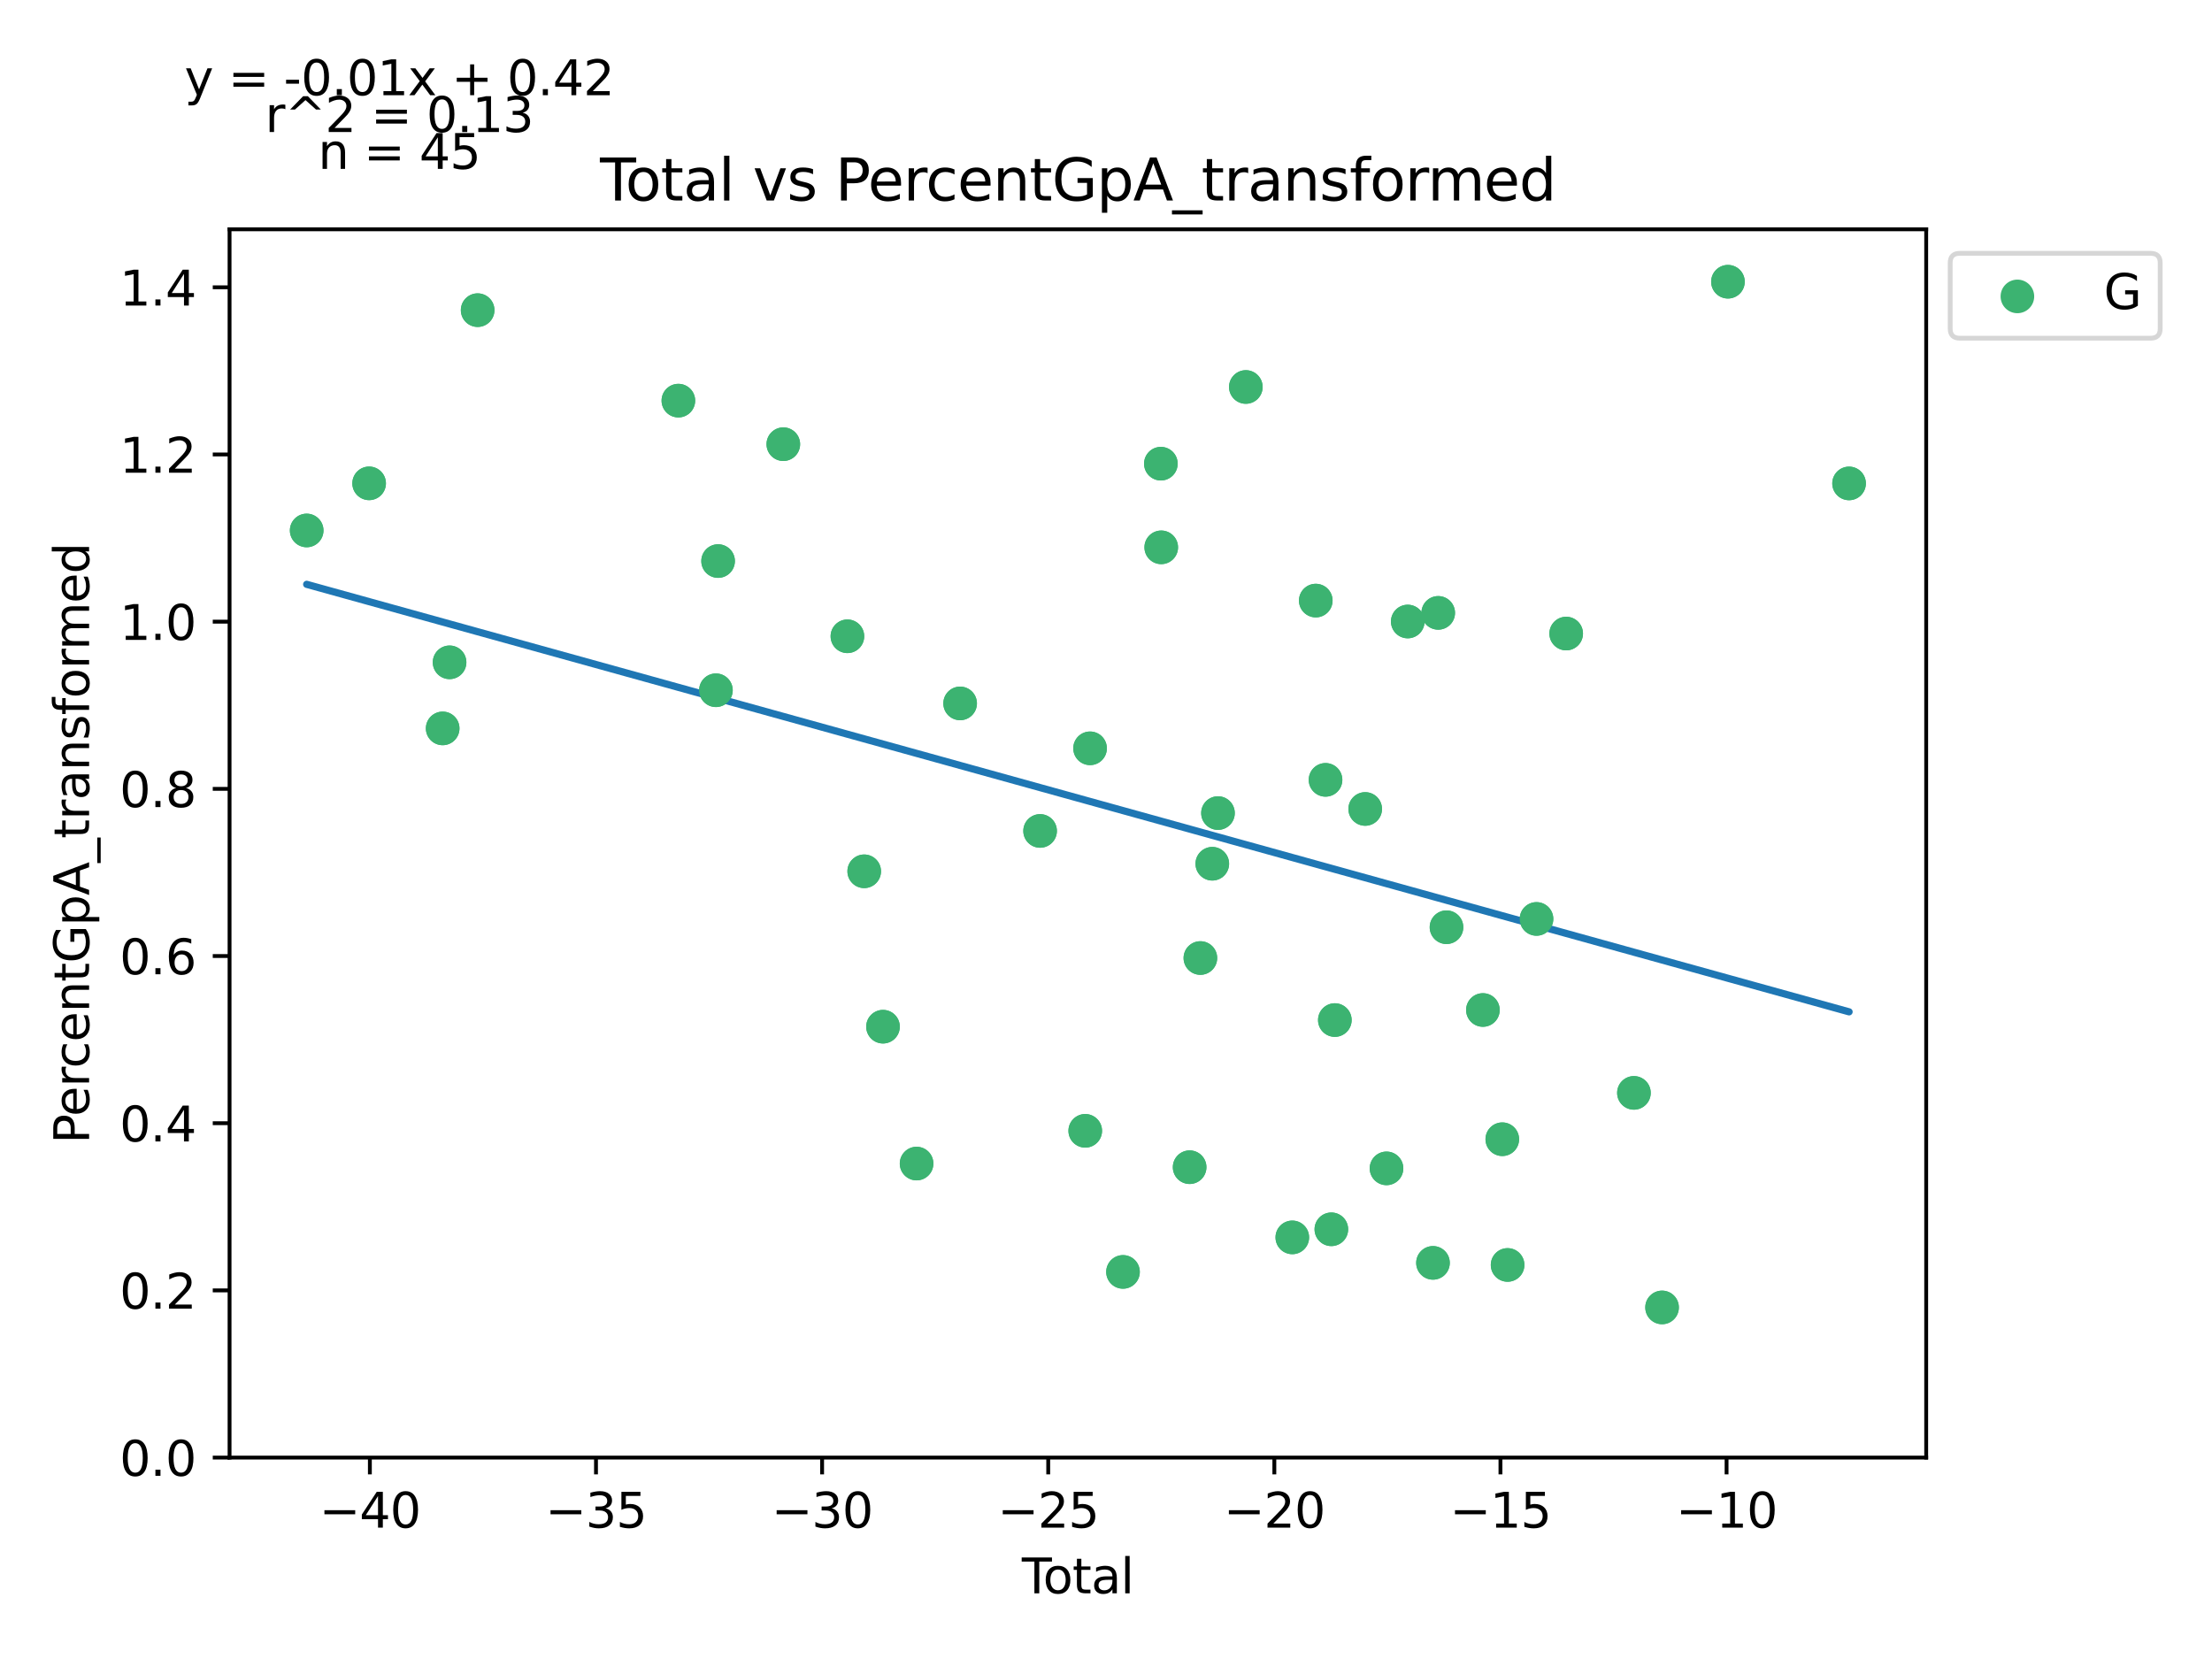 <?xml version="1.0" encoding="utf-8" standalone="no"?>
<!DOCTYPE svg PUBLIC "-//W3C//DTD SVG 1.1//EN"
  "http://www.w3.org/Graphics/SVG/1.1/DTD/svg11.dtd">
<svg xmlns:xlink="http://www.w3.org/1999/xlink" width="460.8pt" height="345.6pt" viewBox="0 0 460.8 345.6" xmlns="http://www.w3.org/2000/svg" version="1.1">
 <defs>
  <style type="text/css">*{stroke-linejoin: round; stroke-linecap: butt}</style>
 </defs>
 <g id="figure_1">
  <g id="patch_1">
   <path d="M 0 345.6 
L 460.8 345.6 
L 460.8 0 
L 0 0 
z
" style="fill: #ffffff"/>
  </g>
  <g id="axes_1">
   <g id="patch_2">
    <path d="M 47.821 303.64 
L 401.26 303.64 
L 401.26 47.773 
L 47.821 47.773 
z
" style="fill: #ffffff"/>
   </g>
   <g id="PathCollection_1">
    <defs>
     <path id="mef81831d00" d="M 0 3 
C 0.796 3 1.559 2.684 2.121 2.121 
C 2.684 1.559 3 0.796 3 0 
C 3 -0.796 2.684 -1.559 2.121 -2.121 
C 1.559 -2.684 0.796 -3 0 -3 
C -0.796 -3 -1.559 -2.684 -2.121 -2.121 
C -2.684 -1.559 -3 -0.796 -3 0 
C -3 0.796 -2.684 1.559 -2.121 2.121 
C -1.559 2.684 -0.796 3 0 3 
z
" style="stroke: #3cb371"/>
    </defs>
    <g clip-path="url(#pf9071c8f1a)">
     <use xlink:href="#mef81831d00" x="76.896" y="100.69" style="fill: #3cb371; stroke: #3cb371"/>
     <use xlink:href="#mef81831d00" x="92.217" y="151.74" style="fill: #3cb371; stroke: #3cb371"/>
     <use xlink:href="#mef81831d00" x="93.656" y="137.975" style="fill: #3cb371; stroke: #3cb371"/>
     <use xlink:href="#mef81831d00" x="149.141" y="143.793" style="fill: #3cb371; stroke: #3cb371"/>
     <use xlink:href="#mef81831d00" x="176.531" y="132.55" style="fill: #3cb371; stroke: #3cb371"/>
     <use xlink:href="#mef81831d00" x="183.946" y="213.878" style="fill: #3cb371; stroke: #3cb371"/>
     <use xlink:href="#mef81831d00" x="200.013" y="146.533" style="fill: #3cb371; stroke: #3cb371"/>
     <use xlink:href="#mef81831d00" x="216.672" y="173.1" style="fill: #3cb371; stroke: #3cb371"/>
     <use xlink:href="#mef81831d00" x="227.081" y="155.888" style="fill: #3cb371; stroke: #3cb371"/>
     <use xlink:href="#mef81831d00" x="233.942" y="264.962" style="fill: #3cb371; stroke: #3cb371"/>
     <use xlink:href="#mef81831d00" x="241.83" y="96.594" style="fill: #3cb371; stroke: #3cb371"/>
     <use xlink:href="#mef81831d00" x="241.907" y="114.02" style="fill: #3cb371; stroke: #3cb371"/>
     <use xlink:href="#mef81831d00" x="247.823" y="243.149" style="fill: #3cb371; stroke: #3cb371"/>
     <use xlink:href="#mef81831d00" x="250.061" y="199.574" style="fill: #3cb371; stroke: #3cb371"/>
     <use xlink:href="#mef81831d00" x="252.543" y="179.933" style="fill: #3cb371; stroke: #3cb371"/>
     <use xlink:href="#mef81831d00" x="253.727" y="169.38" style="fill: #3cb371; stroke: #3cb371"/>
     <use xlink:href="#mef81831d00" x="259.531" y="80.617" style="fill: #3cb371; stroke: #3cb371"/>
     <use xlink:href="#mef81831d00" x="278.072" y="212.498" style="fill: #3cb371; stroke: #3cb371"/>
     <use xlink:href="#mef81831d00" x="293.26" y="129.472" style="fill: #3cb371; stroke: #3cb371"/>
     <use xlink:href="#mef81831d00" x="298.517" y="263.079" style="fill: #3cb371; stroke: #3cb371"/>
     <use xlink:href="#mef81831d00" x="385.195" y="100.705" style="fill: #3cb371; stroke: #3cb371"/>
     <use xlink:href="#mef81831d00" x="63.887" y="110.503" style="fill: #3cb371; stroke: #3cb371"/>
     <use xlink:href="#mef81831d00" x="99.503" y="64.611" style="fill: #3cb371; stroke: #3cb371"/>
     <use xlink:href="#mef81831d00" x="141.317" y="83.459" style="fill: #3cb371; stroke: #3cb371"/>
     <use xlink:href="#mef81831d00" x="149.593" y="116.88" style="fill: #3cb371; stroke: #3cb371"/>
     <use xlink:href="#mef81831d00" x="163.179" y="92.533" style="fill: #3cb371; stroke: #3cb371"/>
     <use xlink:href="#mef81831d00" x="180.03" y="181.507" style="fill: #3cb371; stroke: #3cb371"/>
     <use xlink:href="#mef81831d00" x="190.941" y="242.392" style="fill: #3cb371; stroke: #3cb371"/>
     <use xlink:href="#mef81831d00" x="226.076" y="235.57" style="fill: #3cb371; stroke: #3cb371"/>
     <use xlink:href="#mef81831d00" x="269.211" y="257.77" style="fill: #3cb371; stroke: #3cb371"/>
     <use xlink:href="#mef81831d00" x="274.099" y="125.113" style="fill: #3cb371; stroke: #3cb371"/>
     <use xlink:href="#mef81831d00" x="276.133" y="162.459" style="fill: #3cb371; stroke: #3cb371"/>
     <use xlink:href="#mef81831d00" x="277.344" y="256.084" style="fill: #3cb371; stroke: #3cb371"/>
     <use xlink:href="#mef81831d00" x="284.397" y="168.522" style="fill: #3cb371; stroke: #3cb371"/>
     <use xlink:href="#mef81831d00" x="288.837" y="243.393" style="fill: #3cb371; stroke: #3cb371"/>
     <use xlink:href="#mef81831d00" x="299.607" y="127.673" style="fill: #3cb371; stroke: #3cb371"/>
     <use xlink:href="#mef81831d00" x="301.332" y="193.16" style="fill: #3cb371; stroke: #3cb371"/>
     <use xlink:href="#mef81831d00" x="308.916" y="210.401" style="fill: #3cb371; stroke: #3cb371"/>
     <use xlink:href="#mef81831d00" x="312.955" y="237.322" style="fill: #3cb371; stroke: #3cb371"/>
     <use xlink:href="#mef81831d00" x="314.06" y="263.512" style="fill: #3cb371; stroke: #3cb371"/>
     <use xlink:href="#mef81831d00" x="320.084" y="191.43" style="fill: #3cb371; stroke: #3cb371"/>
     <use xlink:href="#mef81831d00" x="326.265" y="131.981" style="fill: #3cb371; stroke: #3cb371"/>
     <use xlink:href="#mef81831d00" x="340.377" y="227.667" style="fill: #3cb371; stroke: #3cb371"/>
     <use xlink:href="#mef81831d00" x="346.24" y="272.36" style="fill: #3cb371; stroke: #3cb371"/>
     <use xlink:href="#mef81831d00" x="359.963" y="58.689" style="fill: #3cb371; stroke: #3cb371"/>
    </g>
   </g>
   <g id="matplotlib.axis_1">
    <g id="xtick_1">
     <g id="line2d_1">
      <defs>
       <path id="m767651825e" d="M 0 0 
L 0 3.5 
" style="stroke: #000000; stroke-width: 0.8"/>
      </defs>
      <g>
       <use xlink:href="#m767651825e" x="77.051" y="303.64" style="stroke: #000000; stroke-width: 0.8"/>
      </g>
     </g>
     <g id="text_1">
      <!-- −40 -->
      <g transform="translate(66.499 318.238) scale(0.1 -0.1)">
       <defs>
        <path id="DejaVuSans-2212" d="M 678 2272 
L 4684 2272 
L 4684 1741 
L 678 1741 
L 678 2272 
z
" transform="scale(0.016)"/>
        <path id="DejaVuSans-34" d="M 2419 4116 
L 825 1625 
L 2419 1625 
L 2419 4116 
z
M 2253 4666 
L 3047 4666 
L 3047 1625 
L 3713 1625 
L 3713 1100 
L 3047 1100 
L 3047 0 
L 2419 0 
L 2419 1100 
L 313 1100 
L 313 1709 
L 2253 4666 
z
" transform="scale(0.016)"/>
        <path id="DejaVuSans-30" d="M 2034 4250 
Q 1547 4250 1301 3770 
Q 1056 3291 1056 2328 
Q 1056 1369 1301 889 
Q 1547 409 2034 409 
Q 2525 409 2770 889 
Q 3016 1369 3016 2328 
Q 3016 3291 2770 3770 
Q 2525 4250 2034 4250 
z
M 2034 4750 
Q 2819 4750 3233 4129 
Q 3647 3509 3647 2328 
Q 3647 1150 3233 529 
Q 2819 -91 2034 -91 
Q 1250 -91 836 529 
Q 422 1150 422 2328 
Q 422 3509 836 4129 
Q 1250 4750 2034 4750 
z
" transform="scale(0.016)"/>
       </defs>
       <use xlink:href="#DejaVuSans-2212"/>
       <use xlink:href="#DejaVuSans-34" x="83.789"/>
       <use xlink:href="#DejaVuSans-30" x="147.412"/>
      </g>
     </g>
    </g>
    <g id="xtick_2">
     <g id="line2d_2">
      <g>
       <use xlink:href="#m767651825e" x="124.156" y="303.64" style="stroke: #000000; stroke-width: 0.8"/>
      </g>
     </g>
     <g id="text_2">
      <!-- −35 -->
      <g transform="translate(113.603 318.238) scale(0.1 -0.1)">
       <defs>
        <path id="DejaVuSans-33" d="M 2597 2516 
Q 3050 2419 3304 2112 
Q 3559 1806 3559 1356 
Q 3559 666 3084 287 
Q 2609 -91 1734 -91 
Q 1441 -91 1130 -33 
Q 819 25 488 141 
L 488 750 
Q 750 597 1062 519 
Q 1375 441 1716 441 
Q 2309 441 2620 675 
Q 2931 909 2931 1356 
Q 2931 1769 2642 2001 
Q 2353 2234 1838 2234 
L 1294 2234 
L 1294 2753 
L 1863 2753 
Q 2328 2753 2575 2939 
Q 2822 3125 2822 3475 
Q 2822 3834 2567 4026 
Q 2313 4219 1838 4219 
Q 1578 4219 1281 4162 
Q 984 4106 628 3988 
L 628 4550 
Q 988 4650 1302 4700 
Q 1616 4750 1894 4750 
Q 2613 4750 3031 4423 
Q 3450 4097 3450 3541 
Q 3450 3153 3228 2886 
Q 3006 2619 2597 2516 
z
" transform="scale(0.016)"/>
        <path id="DejaVuSans-35" d="M 691 4666 
L 3169 4666 
L 3169 4134 
L 1269 4134 
L 1269 2991 
Q 1406 3038 1543 3061 
Q 1681 3084 1819 3084 
Q 2600 3084 3056 2656 
Q 3513 2228 3513 1497 
Q 3513 744 3044 326 
Q 2575 -91 1722 -91 
Q 1428 -91 1123 -41 
Q 819 9 494 109 
L 494 744 
Q 775 591 1075 516 
Q 1375 441 1709 441 
Q 2250 441 2565 725 
Q 2881 1009 2881 1497 
Q 2881 1984 2565 2268 
Q 2250 2553 1709 2553 
Q 1456 2553 1204 2497 
Q 953 2441 691 2322 
L 691 4666 
z
" transform="scale(0.016)"/>
       </defs>
       <use xlink:href="#DejaVuSans-2212"/>
       <use xlink:href="#DejaVuSans-33" x="83.789"/>
       <use xlink:href="#DejaVuSans-35" x="147.412"/>
      </g>
     </g>
    </g>
    <g id="xtick_3">
     <g id="line2d_3">
      <g>
       <use xlink:href="#m767651825e" x="171.26" y="303.64" style="stroke: #000000; stroke-width: 0.8"/>
      </g>
     </g>
     <g id="text_3">
      <!-- −30 -->
      <g transform="translate(160.707 318.238) scale(0.1 -0.1)">
       <use xlink:href="#DejaVuSans-2212"/>
       <use xlink:href="#DejaVuSans-33" x="83.789"/>
       <use xlink:href="#DejaVuSans-30" x="147.412"/>
      </g>
     </g>
    </g>
    <g id="xtick_4">
     <g id="line2d_4">
      <g>
       <use xlink:href="#m767651825e" x="218.364" y="303.64" style="stroke: #000000; stroke-width: 0.8"/>
      </g>
     </g>
     <g id="text_4">
      <!-- −25 -->
      <g transform="translate(207.812 318.238) scale(0.1 -0.1)">
       <defs>
        <path id="DejaVuSans-32" d="M 1228 531 
L 3431 531 
L 3431 0 
L 469 0 
L 469 531 
Q 828 903 1448 1529 
Q 2069 2156 2228 2338 
Q 2531 2678 2651 2914 
Q 2772 3150 2772 3378 
Q 2772 3750 2511 3984 
Q 2250 4219 1831 4219 
Q 1534 4219 1204 4116 
Q 875 4013 500 3803 
L 500 4441 
Q 881 4594 1212 4672 
Q 1544 4750 1819 4750 
Q 2544 4750 2975 4387 
Q 3406 4025 3406 3419 
Q 3406 3131 3298 2873 
Q 3191 2616 2906 2266 
Q 2828 2175 2409 1742 
Q 1991 1309 1228 531 
z
" transform="scale(0.016)"/>
       </defs>
       <use xlink:href="#DejaVuSans-2212"/>
       <use xlink:href="#DejaVuSans-32" x="83.789"/>
       <use xlink:href="#DejaVuSans-35" x="147.412"/>
      </g>
     </g>
    </g>
    <g id="xtick_5">
     <g id="line2d_5">
      <g>
       <use xlink:href="#m767651825e" x="265.468" y="303.64" style="stroke: #000000; stroke-width: 0.8"/>
      </g>
     </g>
     <g id="text_5">
      <!-- −20 -->
      <g transform="translate(254.916 318.238) scale(0.1 -0.1)">
       <use xlink:href="#DejaVuSans-2212"/>
       <use xlink:href="#DejaVuSans-32" x="83.789"/>
       <use xlink:href="#DejaVuSans-30" x="147.412"/>
      </g>
     </g>
    </g>
    <g id="xtick_6">
     <g id="line2d_6">
      <g>
       <use xlink:href="#m767651825e" x="312.572" y="303.64" style="stroke: #000000; stroke-width: 0.8"/>
      </g>
     </g>
     <g id="text_6">
      <!-- −15 -->
      <g transform="translate(302.02 318.238) scale(0.1 -0.1)">
       <defs>
        <path id="DejaVuSans-31" d="M 794 531 
L 1825 531 
L 1825 4091 
L 703 3866 
L 703 4441 
L 1819 4666 
L 2450 4666 
L 2450 531 
L 3481 531 
L 3481 0 
L 794 0 
L 794 531 
z
" transform="scale(0.016)"/>
       </defs>
       <use xlink:href="#DejaVuSans-2212"/>
       <use xlink:href="#DejaVuSans-31" x="83.789"/>
       <use xlink:href="#DejaVuSans-35" x="147.412"/>
      </g>
     </g>
    </g>
    <g id="xtick_7">
     <g id="line2d_7">
      <g>
       <use xlink:href="#m767651825e" x="359.677" y="303.64" style="stroke: #000000; stroke-width: 0.8"/>
      </g>
     </g>
     <g id="text_7">
      <!-- −10 -->
      <g transform="translate(349.124 318.238) scale(0.1 -0.1)">
       <use xlink:href="#DejaVuSans-2212"/>
       <use xlink:href="#DejaVuSans-31" x="83.789"/>
       <use xlink:href="#DejaVuSans-30" x="147.412"/>
      </g>
     </g>
    </g>
    <g id="text_8">
     <!-- Total -->
     <g transform="translate(212.864 331.917) scale(0.1 -0.1)">
      <defs>
       <path id="DejaVuSans-54" d="M -19 4666 
L 3928 4666 
L 3928 4134 
L 2272 4134 
L 2272 0 
L 1638 0 
L 1638 4134 
L -19 4134 
L -19 4666 
z
" transform="scale(0.016)"/>
       <path id="DejaVuSans-6f" d="M 1959 3097 
Q 1497 3097 1228 2736 
Q 959 2375 959 1747 
Q 959 1119 1226 758 
Q 1494 397 1959 397 
Q 2419 397 2687 759 
Q 2956 1122 2956 1747 
Q 2956 2369 2687 2733 
Q 2419 3097 1959 3097 
z
M 1959 3584 
Q 2709 3584 3137 3096 
Q 3566 2609 3566 1747 
Q 3566 888 3137 398 
Q 2709 -91 1959 -91 
Q 1206 -91 779 398 
Q 353 888 353 1747 
Q 353 2609 779 3096 
Q 1206 3584 1959 3584 
z
" transform="scale(0.016)"/>
       <path id="DejaVuSans-74" d="M 1172 4494 
L 1172 3500 
L 2356 3500 
L 2356 3053 
L 1172 3053 
L 1172 1153 
Q 1172 725 1289 603 
Q 1406 481 1766 481 
L 2356 481 
L 2356 0 
L 1766 0 
Q 1100 0 847 248 
Q 594 497 594 1153 
L 594 3053 
L 172 3053 
L 172 3500 
L 594 3500 
L 594 4494 
L 1172 4494 
z
" transform="scale(0.016)"/>
       <path id="DejaVuSans-61" d="M 2194 1759 
Q 1497 1759 1228 1600 
Q 959 1441 959 1056 
Q 959 750 1161 570 
Q 1363 391 1709 391 
Q 2188 391 2477 730 
Q 2766 1069 2766 1631 
L 2766 1759 
L 2194 1759 
z
M 3341 1997 
L 3341 0 
L 2766 0 
L 2766 531 
Q 2569 213 2275 61 
Q 1981 -91 1556 -91 
Q 1019 -91 701 211 
Q 384 513 384 1019 
Q 384 1609 779 1909 
Q 1175 2209 1959 2209 
L 2766 2209 
L 2766 2266 
Q 2766 2663 2505 2880 
Q 2244 3097 1772 3097 
Q 1472 3097 1187 3025 
Q 903 2953 641 2809 
L 641 3341 
Q 956 3463 1253 3523 
Q 1550 3584 1831 3584 
Q 2591 3584 2966 3190 
Q 3341 2797 3341 1997 
z
" transform="scale(0.016)"/>
       <path id="DejaVuSans-6c" d="M 603 4863 
L 1178 4863 
L 1178 0 
L 603 0 
L 603 4863 
z
" transform="scale(0.016)"/>
      </defs>
      <use xlink:href="#DejaVuSans-54"/>
      <use xlink:href="#DejaVuSans-6f" x="44.084"/>
      <use xlink:href="#DejaVuSans-74" x="105.266"/>
      <use xlink:href="#DejaVuSans-61" x="144.475"/>
      <use xlink:href="#DejaVuSans-6c" x="205.754"/>
     </g>
    </g>
   </g>
   <g id="matplotlib.axis_2">
    <g id="ytick_1">
     <g id="line2d_8">
      <defs>
       <path id="mf1b835316c" d="M 0 0 
L -3.5 0 
" style="stroke: #000000; stroke-width: 0.8"/>
      </defs>
      <g>
       <use xlink:href="#mf1b835316c" x="47.821" y="303.64" style="stroke: #000000; stroke-width: 0.8"/>
      </g>
     </g>
     <g id="text_9">
      <!-- 0.0 -->
      <g transform="translate(24.918 307.439) scale(0.1 -0.1)">
       <defs>
        <path id="DejaVuSans-2e" d="M 684 794 
L 1344 794 
L 1344 0 
L 684 0 
L 684 794 
z
" transform="scale(0.016)"/>
       </defs>
       <use xlink:href="#DejaVuSans-30"/>
       <use xlink:href="#DejaVuSans-2e" x="63.623"/>
       <use xlink:href="#DejaVuSans-30" x="95.41"/>
      </g>
     </g>
    </g>
    <g id="ytick_2">
     <g id="line2d_9">
      <g>
       <use xlink:href="#mf1b835316c" x="47.821" y="268.813" style="stroke: #000000; stroke-width: 0.8"/>
      </g>
     </g>
     <g id="text_10">
      <!-- 0.2 -->
      <g transform="translate(24.918 272.612) scale(0.1 -0.1)">
       <use xlink:href="#DejaVuSans-30"/>
       <use xlink:href="#DejaVuSans-2e" x="63.623"/>
       <use xlink:href="#DejaVuSans-32" x="95.41"/>
      </g>
     </g>
    </g>
    <g id="ytick_3">
     <g id="line2d_10">
      <g>
       <use xlink:href="#mf1b835316c" x="47.821" y="233.985" style="stroke: #000000; stroke-width: 0.8"/>
      </g>
     </g>
     <g id="text_11">
      <!-- 0.4 -->
      <g transform="translate(24.918 237.784) scale(0.1 -0.1)">
       <use xlink:href="#DejaVuSans-30"/>
       <use xlink:href="#DejaVuSans-2e" x="63.623"/>
       <use xlink:href="#DejaVuSans-34" x="95.41"/>
      </g>
     </g>
    </g>
    <g id="ytick_4">
     <g id="line2d_11">
      <g>
       <use xlink:href="#mf1b835316c" x="47.821" y="199.158" style="stroke: #000000; stroke-width: 0.8"/>
      </g>
     </g>
     <g id="text_12">
      <!-- 0.6 -->
      <g transform="translate(24.918 202.957) scale(0.1 -0.1)">
       <defs>
        <path id="DejaVuSans-36" d="M 2113 2584 
Q 1688 2584 1439 2293 
Q 1191 2003 1191 1497 
Q 1191 994 1439 701 
Q 1688 409 2113 409 
Q 2538 409 2786 701 
Q 3034 994 3034 1497 
Q 3034 2003 2786 2293 
Q 2538 2584 2113 2584 
z
M 3366 4563 
L 3366 3988 
Q 3128 4100 2886 4159 
Q 2644 4219 2406 4219 
Q 1781 4219 1451 3797 
Q 1122 3375 1075 2522 
Q 1259 2794 1537 2939 
Q 1816 3084 2150 3084 
Q 2853 3084 3261 2657 
Q 3669 2231 3669 1497 
Q 3669 778 3244 343 
Q 2819 -91 2113 -91 
Q 1303 -91 875 529 
Q 447 1150 447 2328 
Q 447 3434 972 4092 
Q 1497 4750 2381 4750 
Q 2619 4750 2861 4703 
Q 3103 4656 3366 4563 
z
" transform="scale(0.016)"/>
       </defs>
       <use xlink:href="#DejaVuSans-30"/>
       <use xlink:href="#DejaVuSans-2e" x="63.623"/>
       <use xlink:href="#DejaVuSans-36" x="95.41"/>
      </g>
     </g>
    </g>
    <g id="ytick_5">
     <g id="line2d_12">
      <g>
       <use xlink:href="#mf1b835316c" x="47.821" y="164.33" style="stroke: #000000; stroke-width: 0.8"/>
      </g>
     </g>
     <g id="text_13">
      <!-- 0.8 -->
      <g transform="translate(24.918 168.13) scale(0.1 -0.1)">
       <defs>
        <path id="DejaVuSans-38" d="M 2034 2216 
Q 1584 2216 1326 1975 
Q 1069 1734 1069 1313 
Q 1069 891 1326 650 
Q 1584 409 2034 409 
Q 2484 409 2743 651 
Q 3003 894 3003 1313 
Q 3003 1734 2745 1975 
Q 2488 2216 2034 2216 
z
M 1403 2484 
Q 997 2584 770 2862 
Q 544 3141 544 3541 
Q 544 4100 942 4425 
Q 1341 4750 2034 4750 
Q 2731 4750 3128 4425 
Q 3525 4100 3525 3541 
Q 3525 3141 3298 2862 
Q 3072 2584 2669 2484 
Q 3125 2378 3379 2068 
Q 3634 1759 3634 1313 
Q 3634 634 3220 271 
Q 2806 -91 2034 -91 
Q 1263 -91 848 271 
Q 434 634 434 1313 
Q 434 1759 690 2068 
Q 947 2378 1403 2484 
z
M 1172 3481 
Q 1172 3119 1398 2916 
Q 1625 2713 2034 2713 
Q 2441 2713 2670 2916 
Q 2900 3119 2900 3481 
Q 2900 3844 2670 4047 
Q 2441 4250 2034 4250 
Q 1625 4250 1398 4047 
Q 1172 3844 1172 3481 
z
" transform="scale(0.016)"/>
       </defs>
       <use xlink:href="#DejaVuSans-30"/>
       <use xlink:href="#DejaVuSans-2e" x="63.623"/>
       <use xlink:href="#DejaVuSans-38" x="95.41"/>
      </g>
     </g>
    </g>
    <g id="ytick_6">
     <g id="line2d_13">
      <g>
       <use xlink:href="#mf1b835316c" x="47.821" y="129.503" style="stroke: #000000; stroke-width: 0.8"/>
      </g>
     </g>
     <g id="text_14">
      <!-- 1.0 -->
      <g transform="translate(24.918 133.302) scale(0.1 -0.1)">
       <use xlink:href="#DejaVuSans-31"/>
       <use xlink:href="#DejaVuSans-2e" x="63.623"/>
       <use xlink:href="#DejaVuSans-30" x="95.41"/>
      </g>
     </g>
    </g>
    <g id="ytick_7">
     <g id="line2d_14">
      <g>
       <use xlink:href="#mf1b835316c" x="47.821" y="94.676" style="stroke: #000000; stroke-width: 0.8"/>
      </g>
     </g>
     <g id="text_15">
      <!-- 1.2 -->
      <g transform="translate(24.918 98.475) scale(0.1 -0.1)">
       <use xlink:href="#DejaVuSans-31"/>
       <use xlink:href="#DejaVuSans-2e" x="63.623"/>
       <use xlink:href="#DejaVuSans-32" x="95.41"/>
      </g>
     </g>
    </g>
    <g id="ytick_8">
     <g id="line2d_15">
      <g>
       <use xlink:href="#mf1b835316c" x="47.821" y="59.848" style="stroke: #000000; stroke-width: 0.8"/>
      </g>
     </g>
     <g id="text_16">
      <!-- 1.4 -->
      <g transform="translate(24.918 63.648) scale(0.1 -0.1)">
       <use xlink:href="#DejaVuSans-31"/>
       <use xlink:href="#DejaVuSans-2e" x="63.623"/>
       <use xlink:href="#DejaVuSans-34" x="95.41"/>
      </g>
     </g>
    </g>
    <g id="text_17">
     <!-- PercentGpA_transformed -->
     <g transform="translate(18.56 238.245) rotate(-90) scale(0.1 -0.1)">
      <defs>
       <path id="DejaVuSans-50" d="M 1259 4147 
L 1259 2394 
L 2053 2394 
Q 2494 2394 2734 2622 
Q 2975 2850 2975 3272 
Q 2975 3691 2734 3919 
Q 2494 4147 2053 4147 
L 1259 4147 
z
M 628 4666 
L 2053 4666 
Q 2838 4666 3239 4311 
Q 3641 3956 3641 3272 
Q 3641 2581 3239 2228 
Q 2838 1875 2053 1875 
L 1259 1875 
L 1259 0 
L 628 0 
L 628 4666 
z
" transform="scale(0.016)"/>
       <path id="DejaVuSans-65" d="M 3597 1894 
L 3597 1613 
L 953 1613 
Q 991 1019 1311 708 
Q 1631 397 2203 397 
Q 2534 397 2845 478 
Q 3156 559 3463 722 
L 3463 178 
Q 3153 47 2828 -22 
Q 2503 -91 2169 -91 
Q 1331 -91 842 396 
Q 353 884 353 1716 
Q 353 2575 817 3079 
Q 1281 3584 2069 3584 
Q 2775 3584 3186 3129 
Q 3597 2675 3597 1894 
z
M 3022 2063 
Q 3016 2534 2758 2815 
Q 2500 3097 2075 3097 
Q 1594 3097 1305 2825 
Q 1016 2553 972 2059 
L 3022 2063 
z
" transform="scale(0.016)"/>
       <path id="DejaVuSans-72" d="M 2631 2963 
Q 2534 3019 2420 3045 
Q 2306 3072 2169 3072 
Q 1681 3072 1420 2755 
Q 1159 2438 1159 1844 
L 1159 0 
L 581 0 
L 581 3500 
L 1159 3500 
L 1159 2956 
Q 1341 3275 1631 3429 
Q 1922 3584 2338 3584 
Q 2397 3584 2469 3576 
Q 2541 3569 2628 3553 
L 2631 2963 
z
" transform="scale(0.016)"/>
       <path id="DejaVuSans-63" d="M 3122 3366 
L 3122 2828 
Q 2878 2963 2633 3030 
Q 2388 3097 2138 3097 
Q 1578 3097 1268 2742 
Q 959 2388 959 1747 
Q 959 1106 1268 751 
Q 1578 397 2138 397 
Q 2388 397 2633 464 
Q 2878 531 3122 666 
L 3122 134 
Q 2881 22 2623 -34 
Q 2366 -91 2075 -91 
Q 1284 -91 818 406 
Q 353 903 353 1747 
Q 353 2603 823 3093 
Q 1294 3584 2113 3584 
Q 2378 3584 2631 3529 
Q 2884 3475 3122 3366 
z
" transform="scale(0.016)"/>
       <path id="DejaVuSans-6e" d="M 3513 2113 
L 3513 0 
L 2938 0 
L 2938 2094 
Q 2938 2591 2744 2837 
Q 2550 3084 2163 3084 
Q 1697 3084 1428 2787 
Q 1159 2491 1159 1978 
L 1159 0 
L 581 0 
L 581 3500 
L 1159 3500 
L 1159 2956 
Q 1366 3272 1645 3428 
Q 1925 3584 2291 3584 
Q 2894 3584 3203 3211 
Q 3513 2838 3513 2113 
z
" transform="scale(0.016)"/>
       <path id="DejaVuSans-47" d="M 3809 666 
L 3809 1919 
L 2778 1919 
L 2778 2438 
L 4434 2438 
L 4434 434 
Q 4069 175 3628 42 
Q 3188 -91 2688 -91 
Q 1594 -91 976 548 
Q 359 1188 359 2328 
Q 359 3472 976 4111 
Q 1594 4750 2688 4750 
Q 3144 4750 3555 4637 
Q 3966 4525 4313 4306 
L 4313 3634 
Q 3963 3931 3569 4081 
Q 3175 4231 2741 4231 
Q 1884 4231 1454 3753 
Q 1025 3275 1025 2328 
Q 1025 1384 1454 906 
Q 1884 428 2741 428 
Q 3075 428 3337 486 
Q 3600 544 3809 666 
z
" transform="scale(0.016)"/>
       <path id="DejaVuSans-70" d="M 1159 525 
L 1159 -1331 
L 581 -1331 
L 581 3500 
L 1159 3500 
L 1159 2969 
Q 1341 3281 1617 3432 
Q 1894 3584 2278 3584 
Q 2916 3584 3314 3078 
Q 3713 2572 3713 1747 
Q 3713 922 3314 415 
Q 2916 -91 2278 -91 
Q 1894 -91 1617 61 
Q 1341 213 1159 525 
z
M 3116 1747 
Q 3116 2381 2855 2742 
Q 2594 3103 2138 3103 
Q 1681 3103 1420 2742 
Q 1159 2381 1159 1747 
Q 1159 1113 1420 752 
Q 1681 391 2138 391 
Q 2594 391 2855 752 
Q 3116 1113 3116 1747 
z
" transform="scale(0.016)"/>
       <path id="DejaVuSans-41" d="M 2188 4044 
L 1331 1722 
L 3047 1722 
L 2188 4044 
z
M 1831 4666 
L 2547 4666 
L 4325 0 
L 3669 0 
L 3244 1197 
L 1141 1197 
L 716 0 
L 50 0 
L 1831 4666 
z
" transform="scale(0.016)"/>
       <path id="DejaVuSans-5f" d="M 3263 -1063 
L 3263 -1509 
L -63 -1509 
L -63 -1063 
L 3263 -1063 
z
" transform="scale(0.016)"/>
       <path id="DejaVuSans-73" d="M 2834 3397 
L 2834 2853 
Q 2591 2978 2328 3040 
Q 2066 3103 1784 3103 
Q 1356 3103 1142 2972 
Q 928 2841 928 2578 
Q 928 2378 1081 2264 
Q 1234 2150 1697 2047 
L 1894 2003 
Q 2506 1872 2764 1633 
Q 3022 1394 3022 966 
Q 3022 478 2636 193 
Q 2250 -91 1575 -91 
Q 1294 -91 989 -36 
Q 684 19 347 128 
L 347 722 
Q 666 556 975 473 
Q 1284 391 1588 391 
Q 1994 391 2212 530 
Q 2431 669 2431 922 
Q 2431 1156 2273 1281 
Q 2116 1406 1581 1522 
L 1381 1569 
Q 847 1681 609 1914 
Q 372 2147 372 2553 
Q 372 3047 722 3315 
Q 1072 3584 1716 3584 
Q 2034 3584 2315 3537 
Q 2597 3491 2834 3397 
z
" transform="scale(0.016)"/>
       <path id="DejaVuSans-66" d="M 2375 4863 
L 2375 4384 
L 1825 4384 
Q 1516 4384 1395 4259 
Q 1275 4134 1275 3809 
L 1275 3500 
L 2222 3500 
L 2222 3053 
L 1275 3053 
L 1275 0 
L 697 0 
L 697 3053 
L 147 3053 
L 147 3500 
L 697 3500 
L 697 3744 
Q 697 4328 969 4595 
Q 1241 4863 1831 4863 
L 2375 4863 
z
" transform="scale(0.016)"/>
       <path id="DejaVuSans-6d" d="M 3328 2828 
Q 3544 3216 3844 3400 
Q 4144 3584 4550 3584 
Q 5097 3584 5394 3201 
Q 5691 2819 5691 2113 
L 5691 0 
L 5113 0 
L 5113 2094 
Q 5113 2597 4934 2840 
Q 4756 3084 4391 3084 
Q 3944 3084 3684 2787 
Q 3425 2491 3425 1978 
L 3425 0 
L 2847 0 
L 2847 2094 
Q 2847 2600 2669 2842 
Q 2491 3084 2119 3084 
Q 1678 3084 1418 2786 
Q 1159 2488 1159 1978 
L 1159 0 
L 581 0 
L 581 3500 
L 1159 3500 
L 1159 2956 
Q 1356 3278 1631 3431 
Q 1906 3584 2284 3584 
Q 2666 3584 2933 3390 
Q 3200 3197 3328 2828 
z
" transform="scale(0.016)"/>
       <path id="DejaVuSans-64" d="M 2906 2969 
L 2906 4863 
L 3481 4863 
L 3481 0 
L 2906 0 
L 2906 525 
Q 2725 213 2448 61 
Q 2172 -91 1784 -91 
Q 1150 -91 751 415 
Q 353 922 353 1747 
Q 353 2572 751 3078 
Q 1150 3584 1784 3584 
Q 2172 3584 2448 3432 
Q 2725 3281 2906 2969 
z
M 947 1747 
Q 947 1113 1208 752 
Q 1469 391 1925 391 
Q 2381 391 2643 752 
Q 2906 1113 2906 1747 
Q 2906 2381 2643 2742 
Q 2381 3103 1925 3103 
Q 1469 3103 1208 2742 
Q 947 2381 947 1747 
z
" transform="scale(0.016)"/>
      </defs>
      <use xlink:href="#DejaVuSans-50"/>
      <use xlink:href="#DejaVuSans-65" x="56.678"/>
      <use xlink:href="#DejaVuSans-72" x="118.201"/>
      <use xlink:href="#DejaVuSans-63" x="157.064"/>
      <use xlink:href="#DejaVuSans-65" x="212.045"/>
      <use xlink:href="#DejaVuSans-6e" x="273.568"/>
      <use xlink:href="#DejaVuSans-74" x="336.947"/>
      <use xlink:href="#DejaVuSans-47" x="376.156"/>
      <use xlink:href="#DejaVuSans-70" x="453.646"/>
      <use xlink:href="#DejaVuSans-41" x="517.123"/>
      <use xlink:href="#DejaVuSans-5f" x="585.531"/>
      <use xlink:href="#DejaVuSans-74" x="635.531"/>
      <use xlink:href="#DejaVuSans-72" x="674.74"/>
      <use xlink:href="#DejaVuSans-61" x="715.854"/>
      <use xlink:href="#DejaVuSans-6e" x="777.133"/>
      <use xlink:href="#DejaVuSans-73" x="840.512"/>
      <use xlink:href="#DejaVuSans-66" x="892.611"/>
      <use xlink:href="#DejaVuSans-6f" x="927.816"/>
      <use xlink:href="#DejaVuSans-72" x="988.998"/>
      <use xlink:href="#DejaVuSans-6d" x="1028.361"/>
      <use xlink:href="#DejaVuSans-65" x="1125.773"/>
      <use xlink:href="#DejaVuSans-64" x="1187.297"/>
     </g>
    </g>
   </g>
   <g id="LineCollection_1">
    <path d="M 76.896 100.903 
L 76.896 100.476 
" clip-path="url(#pf9071c8f1a)" style="fill: none; stroke: #d3d3d3; stroke-width: 3"/>
    <path d="M 92.217 152.209 
L 92.217 151.271 
" clip-path="url(#pf9071c8f1a)" style="fill: none; stroke: #d3d3d3; stroke-width: 3"/>
    <path d="M 93.656 138.294 
L 93.656 137.656 
" clip-path="url(#pf9071c8f1a)" style="fill: none; stroke: #d3d3d3; stroke-width: 3"/>
    <path d="M 149.141 144.381 
L 149.141 143.206 
" clip-path="url(#pf9071c8f1a)" style="fill: none; stroke: #d3d3d3; stroke-width: 3"/>
    <path d="M 176.531 132.684 
L 176.531 132.417 
" clip-path="url(#pf9071c8f1a)" style="fill: none; stroke: #d3d3d3; stroke-width: 3"/>
    <path d="M 183.946 214.003 
L 183.946 213.753 
" clip-path="url(#pf9071c8f1a)" style="fill: none; stroke: #d3d3d3; stroke-width: 3"/>
    <path d="M 200.013 146.711 
L 200.013 146.355 
" clip-path="url(#pf9071c8f1a)" style="fill: none; stroke: #d3d3d3; stroke-width: 3"/>
    <path d="M 216.672 173.21 
L 216.672 172.99 
" clip-path="url(#pf9071c8f1a)" style="fill: none; stroke: #d3d3d3; stroke-width: 3"/>
    <path d="M 227.081 155.972 
L 227.081 155.804 
" clip-path="url(#pf9071c8f1a)" style="fill: none; stroke: #d3d3d3; stroke-width: 3"/>
    <path d="M 233.942 265.015 
L 233.942 264.908 
" clip-path="url(#pf9071c8f1a)" style="fill: none; stroke: #d3d3d3; stroke-width: 3"/>
    <path d="M 241.83 96.823 
L 241.83 96.366 
" clip-path="url(#pf9071c8f1a)" style="fill: none; stroke: #d3d3d3; stroke-width: 3"/>
    <path d="M 241.907 114.136 
L 241.907 113.903 
" clip-path="url(#pf9071c8f1a)" style="fill: none; stroke: #d3d3d3; stroke-width: 3"/>
    <path d="M 247.823 243.29 
L 247.823 243.009 
" clip-path="url(#pf9071c8f1a)" style="fill: none; stroke: #d3d3d3; stroke-width: 3"/>
    <path d="M 250.061 199.762 
L 250.061 199.386 
" clip-path="url(#pf9071c8f1a)" style="fill: none; stroke: #d3d3d3; stroke-width: 3"/>
    <path d="M 252.543 180.317 
L 252.543 179.549 
" clip-path="url(#pf9071c8f1a)" style="fill: none; stroke: #d3d3d3; stroke-width: 3"/>
    <path d="M 253.727 169.518 
L 253.727 169.243 
" clip-path="url(#pf9071c8f1a)" style="fill: none; stroke: #d3d3d3; stroke-width: 3"/>
    <path d="M 259.531 80.892 
L 259.531 80.341 
" clip-path="url(#pf9071c8f1a)" style="fill: none; stroke: #d3d3d3; stroke-width: 3"/>
    <path d="M 278.072 212.604 
L 278.072 212.391 
" clip-path="url(#pf9071c8f1a)" style="fill: none; stroke: #d3d3d3; stroke-width: 3"/>
    <path d="M 293.26 129.873 
L 293.26 129.07 
" clip-path="url(#pf9071c8f1a)" style="fill: none; stroke: #d3d3d3; stroke-width: 3"/>
    <path d="M 298.517 263.382 
L 298.517 262.776 
" clip-path="url(#pf9071c8f1a)" style="fill: none; stroke: #d3d3d3; stroke-width: 3"/>
    <path d="M 385.195 100.936 
L 385.195 100.473 
" clip-path="url(#pf9071c8f1a)" style="fill: none; stroke: #d3d3d3; stroke-width: 3"/>
    <path d="M 63.887 110.657 
L 63.887 110.35 
" clip-path="url(#pf9071c8f1a)" style="fill: none; stroke: #d3d3d3; stroke-width: 3"/>
    <path d="M 99.503 64.882 
L 99.503 64.339 
" clip-path="url(#pf9071c8f1a)" style="fill: none; stroke: #d3d3d3; stroke-width: 3"/>
    <path d="M 141.317 83.568 
L 141.317 83.35 
" clip-path="url(#pf9071c8f1a)" style="fill: none; stroke: #d3d3d3; stroke-width: 3"/>
    <path d="M 149.593 117.039 
L 149.593 116.722 
" clip-path="url(#pf9071c8f1a)" style="fill: none; stroke: #d3d3d3; stroke-width: 3"/>
    <path d="M 163.179 93.515 
L 163.179 91.55 
" clip-path="url(#pf9071c8f1a)" style="fill: none; stroke: #d3d3d3; stroke-width: 3"/>
    <path d="M 180.03 181.606 
L 180.03 181.408 
" clip-path="url(#pf9071c8f1a)" style="fill: none; stroke: #d3d3d3; stroke-width: 3"/>
    <path d="M 190.941 242.414 
L 190.941 242.37 
" clip-path="url(#pf9071c8f1a)" style="fill: none; stroke: #d3d3d3; stroke-width: 3"/>
    <path d="M 226.076 235.631 
L 226.076 235.509 
" clip-path="url(#pf9071c8f1a)" style="fill: none; stroke: #d3d3d3; stroke-width: 3"/>
    <path d="M 269.211 257.861 
L 269.211 257.68 
" clip-path="url(#pf9071c8f1a)" style="fill: none; stroke: #d3d3d3; stroke-width: 3"/>
    <path d="M 274.099 125.174 
L 274.099 125.052 
" clip-path="url(#pf9071c8f1a)" style="fill: none; stroke: #d3d3d3; stroke-width: 3"/>
    <path d="M 276.133 162.603 
L 276.133 162.315 
" clip-path="url(#pf9071c8f1a)" style="fill: none; stroke: #d3d3d3; stroke-width: 3"/>
    <path d="M 277.344 256.295 
L 277.344 255.874 
" clip-path="url(#pf9071c8f1a)" style="fill: none; stroke: #d3d3d3; stroke-width: 3"/>
    <path d="M 284.397 168.694 
L 284.397 168.349 
" clip-path="url(#pf9071c8f1a)" style="fill: none; stroke: #d3d3d3; stroke-width: 3"/>
    <path d="M 288.837 243.517 
L 288.837 243.269 
" clip-path="url(#pf9071c8f1a)" style="fill: none; stroke: #d3d3d3; stroke-width: 3"/>
    <path d="M 299.607 127.95 
L 299.607 127.396 
" clip-path="url(#pf9071c8f1a)" style="fill: none; stroke: #d3d3d3; stroke-width: 3"/>
    <path d="M 301.332 193.287 
L 301.332 193.033 
" clip-path="url(#pf9071c8f1a)" style="fill: none; stroke: #d3d3d3; stroke-width: 3"/>
    <path d="M 308.916 210.468 
L 308.916 210.334 
" clip-path="url(#pf9071c8f1a)" style="fill: none; stroke: #d3d3d3; stroke-width: 3"/>
    <path d="M 312.955 237.387 
L 312.955 237.257 
" clip-path="url(#pf9071c8f1a)" style="fill: none; stroke: #d3d3d3; stroke-width: 3"/>
    <path d="M 314.06 263.631 
L 314.06 263.392 
" clip-path="url(#pf9071c8f1a)" style="fill: none; stroke: #d3d3d3; stroke-width: 3"/>
    <path d="M 320.084 191.586 
L 320.084 191.274 
" clip-path="url(#pf9071c8f1a)" style="fill: none; stroke: #d3d3d3; stroke-width: 3"/>
    <path d="M 326.265 132.338 
L 326.265 131.625 
" clip-path="url(#pf9071c8f1a)" style="fill: none; stroke: #d3d3d3; stroke-width: 3"/>
    <path d="M 340.377 227.765 
L 340.377 227.57 
" clip-path="url(#pf9071c8f1a)" style="fill: none; stroke: #d3d3d3; stroke-width: 3"/>
    <path d="M 346.24 272.442 
L 346.24 272.279 
" clip-path="url(#pf9071c8f1a)" style="fill: none; stroke: #d3d3d3; stroke-width: 3"/>
    <path d="M 359.963 58.905 
L 359.963 58.472 
" clip-path="url(#pf9071c8f1a)" style="fill: none; stroke: #d3d3d3; stroke-width: 3"/>
   </g>
   <g id="line2d_16">
    <path d="M 76.896 125.333 
L 92.217 129.579 
L 93.656 129.978 
L 149.141 145.357 
L 176.531 152.948 
L 183.946 155.003 
L 200.013 159.457 
L 216.672 164.074 
L 227.081 166.959 
L 233.942 168.861 
L 241.83 171.047 
L 241.907 171.068 
L 247.823 172.708 
L 250.061 173.329 
L 252.543 174.016 
L 253.727 174.345 
L 259.531 175.953 
L 278.072 181.092 
L 293.26 185.302 
L 298.517 186.759 
L 385.195 210.783 
L 63.887 121.727 
L 99.503 131.599 
L 141.317 143.188 
L 149.593 145.482 
L 163.179 149.248 
L 180.03 153.918 
L 190.941 156.942 
L 226.076 166.681 
L 269.211 178.636 
L 274.099 179.991 
L 276.133 180.555 
L 277.344 180.89 
L 284.397 182.845 
L 288.837 184.076 
L 299.607 187.061 
L 301.332 187.539 
L 308.916 189.641 
L 312.955 190.761 
L 314.06 191.067 
L 320.084 192.737 
L 326.265 194.45 
L 340.377 198.361 
L 346.24 199.986 
L 359.963 203.79 
" clip-path="url(#pf9071c8f1a)" style="fill: none; stroke: #1f77b4; stroke-width: 1.5; stroke-linecap: square"/>
   </g>
   <g id="line2d_17">
    <g clip-path="url(#pf9071c8f1a)">
     <use xlink:href="#mef81831d00" x="76.896" y="100.69" style="fill: #3cb371; stroke: #3cb371"/>
     <use xlink:href="#mef81831d00" x="92.217" y="151.74" style="fill: #3cb371; stroke: #3cb371"/>
     <use xlink:href="#mef81831d00" x="93.656" y="137.975" style="fill: #3cb371; stroke: #3cb371"/>
     <use xlink:href="#mef81831d00" x="149.141" y="143.793" style="fill: #3cb371; stroke: #3cb371"/>
     <use xlink:href="#mef81831d00" x="176.531" y="132.55" style="fill: #3cb371; stroke: #3cb371"/>
     <use xlink:href="#mef81831d00" x="183.946" y="213.878" style="fill: #3cb371; stroke: #3cb371"/>
     <use xlink:href="#mef81831d00" x="200.013" y="146.533" style="fill: #3cb371; stroke: #3cb371"/>
     <use xlink:href="#mef81831d00" x="216.672" y="173.1" style="fill: #3cb371; stroke: #3cb371"/>
     <use xlink:href="#mef81831d00" x="227.081" y="155.888" style="fill: #3cb371; stroke: #3cb371"/>
     <use xlink:href="#mef81831d00" x="233.942" y="264.962" style="fill: #3cb371; stroke: #3cb371"/>
     <use xlink:href="#mef81831d00" x="241.83" y="96.594" style="fill: #3cb371; stroke: #3cb371"/>
     <use xlink:href="#mef81831d00" x="241.907" y="114.02" style="fill: #3cb371; stroke: #3cb371"/>
     <use xlink:href="#mef81831d00" x="247.823" y="243.149" style="fill: #3cb371; stroke: #3cb371"/>
     <use xlink:href="#mef81831d00" x="250.061" y="199.574" style="fill: #3cb371; stroke: #3cb371"/>
     <use xlink:href="#mef81831d00" x="252.543" y="179.933" style="fill: #3cb371; stroke: #3cb371"/>
     <use xlink:href="#mef81831d00" x="253.727" y="169.38" style="fill: #3cb371; stroke: #3cb371"/>
     <use xlink:href="#mef81831d00" x="259.531" y="80.617" style="fill: #3cb371; stroke: #3cb371"/>
     <use xlink:href="#mef81831d00" x="278.072" y="212.498" style="fill: #3cb371; stroke: #3cb371"/>
     <use xlink:href="#mef81831d00" x="293.26" y="129.472" style="fill: #3cb371; stroke: #3cb371"/>
     <use xlink:href="#mef81831d00" x="298.517" y="263.079" style="fill: #3cb371; stroke: #3cb371"/>
     <use xlink:href="#mef81831d00" x="385.195" y="100.705" style="fill: #3cb371; stroke: #3cb371"/>
     <use xlink:href="#mef81831d00" x="63.887" y="110.503" style="fill: #3cb371; stroke: #3cb371"/>
     <use xlink:href="#mef81831d00" x="99.503" y="64.611" style="fill: #3cb371; stroke: #3cb371"/>
     <use xlink:href="#mef81831d00" x="141.317" y="83.459" style="fill: #3cb371; stroke: #3cb371"/>
     <use xlink:href="#mef81831d00" x="149.593" y="116.88" style="fill: #3cb371; stroke: #3cb371"/>
     <use xlink:href="#mef81831d00" x="163.179" y="92.533" style="fill: #3cb371; stroke: #3cb371"/>
     <use xlink:href="#mef81831d00" x="180.03" y="181.507" style="fill: #3cb371; stroke: #3cb371"/>
     <use xlink:href="#mef81831d00" x="190.941" y="242.392" style="fill: #3cb371; stroke: #3cb371"/>
     <use xlink:href="#mef81831d00" x="226.076" y="235.57" style="fill: #3cb371; stroke: #3cb371"/>
     <use xlink:href="#mef81831d00" x="269.211" y="257.77" style="fill: #3cb371; stroke: #3cb371"/>
     <use xlink:href="#mef81831d00" x="274.099" y="125.113" style="fill: #3cb371; stroke: #3cb371"/>
     <use xlink:href="#mef81831d00" x="276.133" y="162.459" style="fill: #3cb371; stroke: #3cb371"/>
     <use xlink:href="#mef81831d00" x="277.344" y="256.084" style="fill: #3cb371; stroke: #3cb371"/>
     <use xlink:href="#mef81831d00" x="284.397" y="168.522" style="fill: #3cb371; stroke: #3cb371"/>
     <use xlink:href="#mef81831d00" x="288.837" y="243.393" style="fill: #3cb371; stroke: #3cb371"/>
     <use xlink:href="#mef81831d00" x="299.607" y="127.673" style="fill: #3cb371; stroke: #3cb371"/>
     <use xlink:href="#mef81831d00" x="301.332" y="193.16" style="fill: #3cb371; stroke: #3cb371"/>
     <use xlink:href="#mef81831d00" x="308.916" y="210.401" style="fill: #3cb371; stroke: #3cb371"/>
     <use xlink:href="#mef81831d00" x="312.955" y="237.322" style="fill: #3cb371; stroke: #3cb371"/>
     <use xlink:href="#mef81831d00" x="314.06" y="263.512" style="fill: #3cb371; stroke: #3cb371"/>
     <use xlink:href="#mef81831d00" x="320.084" y="191.43" style="fill: #3cb371; stroke: #3cb371"/>
     <use xlink:href="#mef81831d00" x="326.265" y="131.981" style="fill: #3cb371; stroke: #3cb371"/>
     <use xlink:href="#mef81831d00" x="340.377" y="227.667" style="fill: #3cb371; stroke: #3cb371"/>
     <use xlink:href="#mef81831d00" x="346.24" y="272.36" style="fill: #3cb371; stroke: #3cb371"/>
     <use xlink:href="#mef81831d00" x="359.963" y="58.689" style="fill: #3cb371; stroke: #3cb371"/>
    </g>
   </g>
   <g id="patch_3">
    <path d="M 47.821 303.64 
L 47.821 47.773 
" style="fill: none; stroke: #000000; stroke-width: 0.8; stroke-linejoin: miter; stroke-linecap: square"/>
   </g>
   <g id="patch_4">
    <path d="M 401.26 303.64 
L 401.26 47.773 
" style="fill: none; stroke: #000000; stroke-width: 0.8; stroke-linejoin: miter; stroke-linecap: square"/>
   </g>
   <g id="patch_5">
    <path d="M 47.821 303.64 
L 401.26 303.64 
" style="fill: none; stroke: #000000; stroke-width: 0.8; stroke-linejoin: miter; stroke-linecap: square"/>
   </g>
   <g id="patch_6">
    <path d="M 47.821 47.773 
L 401.26 47.773 
" style="fill: none; stroke: #000000; stroke-width: 0.8; stroke-linejoin: miter; stroke-linecap: square"/>
   </g>
   <g id="text_18">
    <!-- y = -0.01x + 0.42 -->
    <g transform="translate(38.441 19.829) scale(0.1 -0.1)">
     <defs>
      <path id="DejaVuSans-79" d="M 2059 -325 
Q 1816 -950 1584 -1140 
Q 1353 -1331 966 -1331 
L 506 -1331 
L 506 -850 
L 844 -850 
Q 1081 -850 1212 -737 
Q 1344 -625 1503 -206 
L 1606 56 
L 191 3500 
L 800 3500 
L 1894 763 
L 2988 3500 
L 3597 3500 
L 2059 -325 
z
" transform="scale(0.016)"/>
      <path id="DejaVuSans-20" transform="scale(0.016)"/>
      <path id="DejaVuSans-3d" d="M 678 2906 
L 4684 2906 
L 4684 2381 
L 678 2381 
L 678 2906 
z
M 678 1631 
L 4684 1631 
L 4684 1100 
L 678 1100 
L 678 1631 
z
" transform="scale(0.016)"/>
      <path id="DejaVuSans-2d" d="M 313 2009 
L 1997 2009 
L 1997 1497 
L 313 1497 
L 313 2009 
z
" transform="scale(0.016)"/>
      <path id="DejaVuSans-78" d="M 3513 3500 
L 2247 1797 
L 3578 0 
L 2900 0 
L 1881 1375 
L 863 0 
L 184 0 
L 1544 1831 
L 300 3500 
L 978 3500 
L 1906 2253 
L 2834 3500 
L 3513 3500 
z
" transform="scale(0.016)"/>
      <path id="DejaVuSans-2b" d="M 2944 4013 
L 2944 2272 
L 4684 2272 
L 4684 1741 
L 2944 1741 
L 2944 0 
L 2419 0 
L 2419 1741 
L 678 1741 
L 678 2272 
L 2419 2272 
L 2419 4013 
L 2944 4013 
z
" transform="scale(0.016)"/>
     </defs>
     <use xlink:href="#DejaVuSans-79"/>
     <use xlink:href="#DejaVuSans-20" x="59.18"/>
     <use xlink:href="#DejaVuSans-3d" x="90.967"/>
     <use xlink:href="#DejaVuSans-20" x="174.756"/>
     <use xlink:href="#DejaVuSans-2d" x="206.543"/>
     <use xlink:href="#DejaVuSans-30" x="242.627"/>
     <use xlink:href="#DejaVuSans-2e" x="306.25"/>
     <use xlink:href="#DejaVuSans-30" x="338.037"/>
     <use xlink:href="#DejaVuSans-31" x="401.66"/>
     <use xlink:href="#DejaVuSans-78" x="465.283"/>
     <use xlink:href="#DejaVuSans-20" x="524.463"/>
     <use xlink:href="#DejaVuSans-2b" x="556.25"/>
     <use xlink:href="#DejaVuSans-20" x="640.039"/>
     <use xlink:href="#DejaVuSans-30" x="671.826"/>
     <use xlink:href="#DejaVuSans-2e" x="735.449"/>
     <use xlink:href="#DejaVuSans-34" x="767.236"/>
     <use xlink:href="#DejaVuSans-32" x="830.859"/>
    </g>
   </g>
   <g id="text_19">
    <!-- r^2 = 0.13 -->
    <g transform="translate(55.238 27.505) scale(0.1 -0.1)">
     <defs>
      <path id="DejaVuSans-5e" d="M 2988 4666 
L 4684 2925 
L 4056 2925 
L 2681 4159 
L 1306 2925 
L 678 2925 
L 2375 4666 
L 2988 4666 
z
" transform="scale(0.016)"/>
     </defs>
     <use xlink:href="#DejaVuSans-72"/>
     <use xlink:href="#DejaVuSans-5e" x="41.113"/>
     <use xlink:href="#DejaVuSans-32" x="124.902"/>
     <use xlink:href="#DejaVuSans-20" x="188.525"/>
     <use xlink:href="#DejaVuSans-3d" x="220.312"/>
     <use xlink:href="#DejaVuSans-20" x="304.102"/>
     <use xlink:href="#DejaVuSans-30" x="335.889"/>
     <use xlink:href="#DejaVuSans-2e" x="399.512"/>
     <use xlink:href="#DejaVuSans-31" x="431.299"/>
     <use xlink:href="#DejaVuSans-33" x="494.922"/>
    </g>
   </g>
   <g id="text_20">
    <!-- n = 45 -->
    <g transform="translate(66.266 35.181) scale(0.1 -0.1)">
     <use xlink:href="#DejaVuSans-6e"/>
     <use xlink:href="#DejaVuSans-20" x="63.379"/>
     <use xlink:href="#DejaVuSans-3d" x="95.166"/>
     <use xlink:href="#DejaVuSans-20" x="178.955"/>
     <use xlink:href="#DejaVuSans-34" x="210.742"/>
     <use xlink:href="#DejaVuSans-35" x="274.365"/>
    </g>
   </g>
   <g id="text_21">
    <!-- Total vs PercentGpA_transformed -->
    <g transform="translate(124.992 41.773) scale(0.12 -0.12)">
     <defs>
      <path id="DejaVuSans-76" d="M 191 3500 
L 800 3500 
L 1894 563 
L 2988 3500 
L 3597 3500 
L 2284 0 
L 1503 0 
L 191 3500 
z
" transform="scale(0.016)"/>
     </defs>
     <use xlink:href="#DejaVuSans-54"/>
     <use xlink:href="#DejaVuSans-6f" x="44.084"/>
     <use xlink:href="#DejaVuSans-74" x="105.266"/>
     <use xlink:href="#DejaVuSans-61" x="144.475"/>
     <use xlink:href="#DejaVuSans-6c" x="205.754"/>
     <use xlink:href="#DejaVuSans-20" x="233.537"/>
     <use xlink:href="#DejaVuSans-76" x="265.324"/>
     <use xlink:href="#DejaVuSans-73" x="324.504"/>
     <use xlink:href="#DejaVuSans-20" x="376.604"/>
     <use xlink:href="#DejaVuSans-50" x="408.391"/>
     <use xlink:href="#DejaVuSans-65" x="465.068"/>
     <use xlink:href="#DejaVuSans-72" x="526.592"/>
     <use xlink:href="#DejaVuSans-63" x="565.455"/>
     <use xlink:href="#DejaVuSans-65" x="620.436"/>
     <use xlink:href="#DejaVuSans-6e" x="681.959"/>
     <use xlink:href="#DejaVuSans-74" x="745.338"/>
     <use xlink:href="#DejaVuSans-47" x="784.547"/>
     <use xlink:href="#DejaVuSans-70" x="862.037"/>
     <use xlink:href="#DejaVuSans-41" x="925.514"/>
     <use xlink:href="#DejaVuSans-5f" x="993.922"/>
     <use xlink:href="#DejaVuSans-74" x="1043.922"/>
     <use xlink:href="#DejaVuSans-72" x="1083.131"/>
     <use xlink:href="#DejaVuSans-61" x="1124.244"/>
     <use xlink:href="#DejaVuSans-6e" x="1185.523"/>
     <use xlink:href="#DejaVuSans-73" x="1248.902"/>
     <use xlink:href="#DejaVuSans-66" x="1301.002"/>
     <use xlink:href="#DejaVuSans-6f" x="1336.207"/>
     <use xlink:href="#DejaVuSans-72" x="1397.389"/>
     <use xlink:href="#DejaVuSans-6d" x="1436.752"/>
     <use xlink:href="#DejaVuSans-65" x="1534.164"/>
     <use xlink:href="#DejaVuSans-64" x="1595.688"/>
    </g>
   </g>
   <g id="legend_1">
    <g id="patch_7">
     <path d="M 408.26 70.452 
L 448.008 70.452 
Q 450.008 70.452 450.008 68.452 
L 450.008 54.773 
Q 450.008 52.773 448.008 52.773 
L 408.26 52.773 
Q 406.26 52.773 406.26 54.773 
L 406.26 68.452 
Q 406.26 70.452 408.26 70.452 
z
" style="fill: #ffffff; opacity: 0.8; stroke: #cccccc; stroke-linejoin: miter"/>
    </g>
    <g id="PathCollection_2">
     <g>
      <use xlink:href="#mef81831d00" x="420.26" y="61.747" style="fill: #3cb371; stroke: #3cb371"/>
     </g>
    </g>
    <g id="text_22">
     <!-- G -->
     <g transform="translate(438.26 64.372) scale(0.1 -0.1)">
      <use xlink:href="#DejaVuSans-47"/>
     </g>
    </g>
   </g>
  </g>
 </g>
 <defs>
  <clipPath id="pf9071c8f1a">
   <rect x="47.821" y="47.773" width="353.439" height="255.867"/>
  </clipPath>
 </defs>
</svg>
